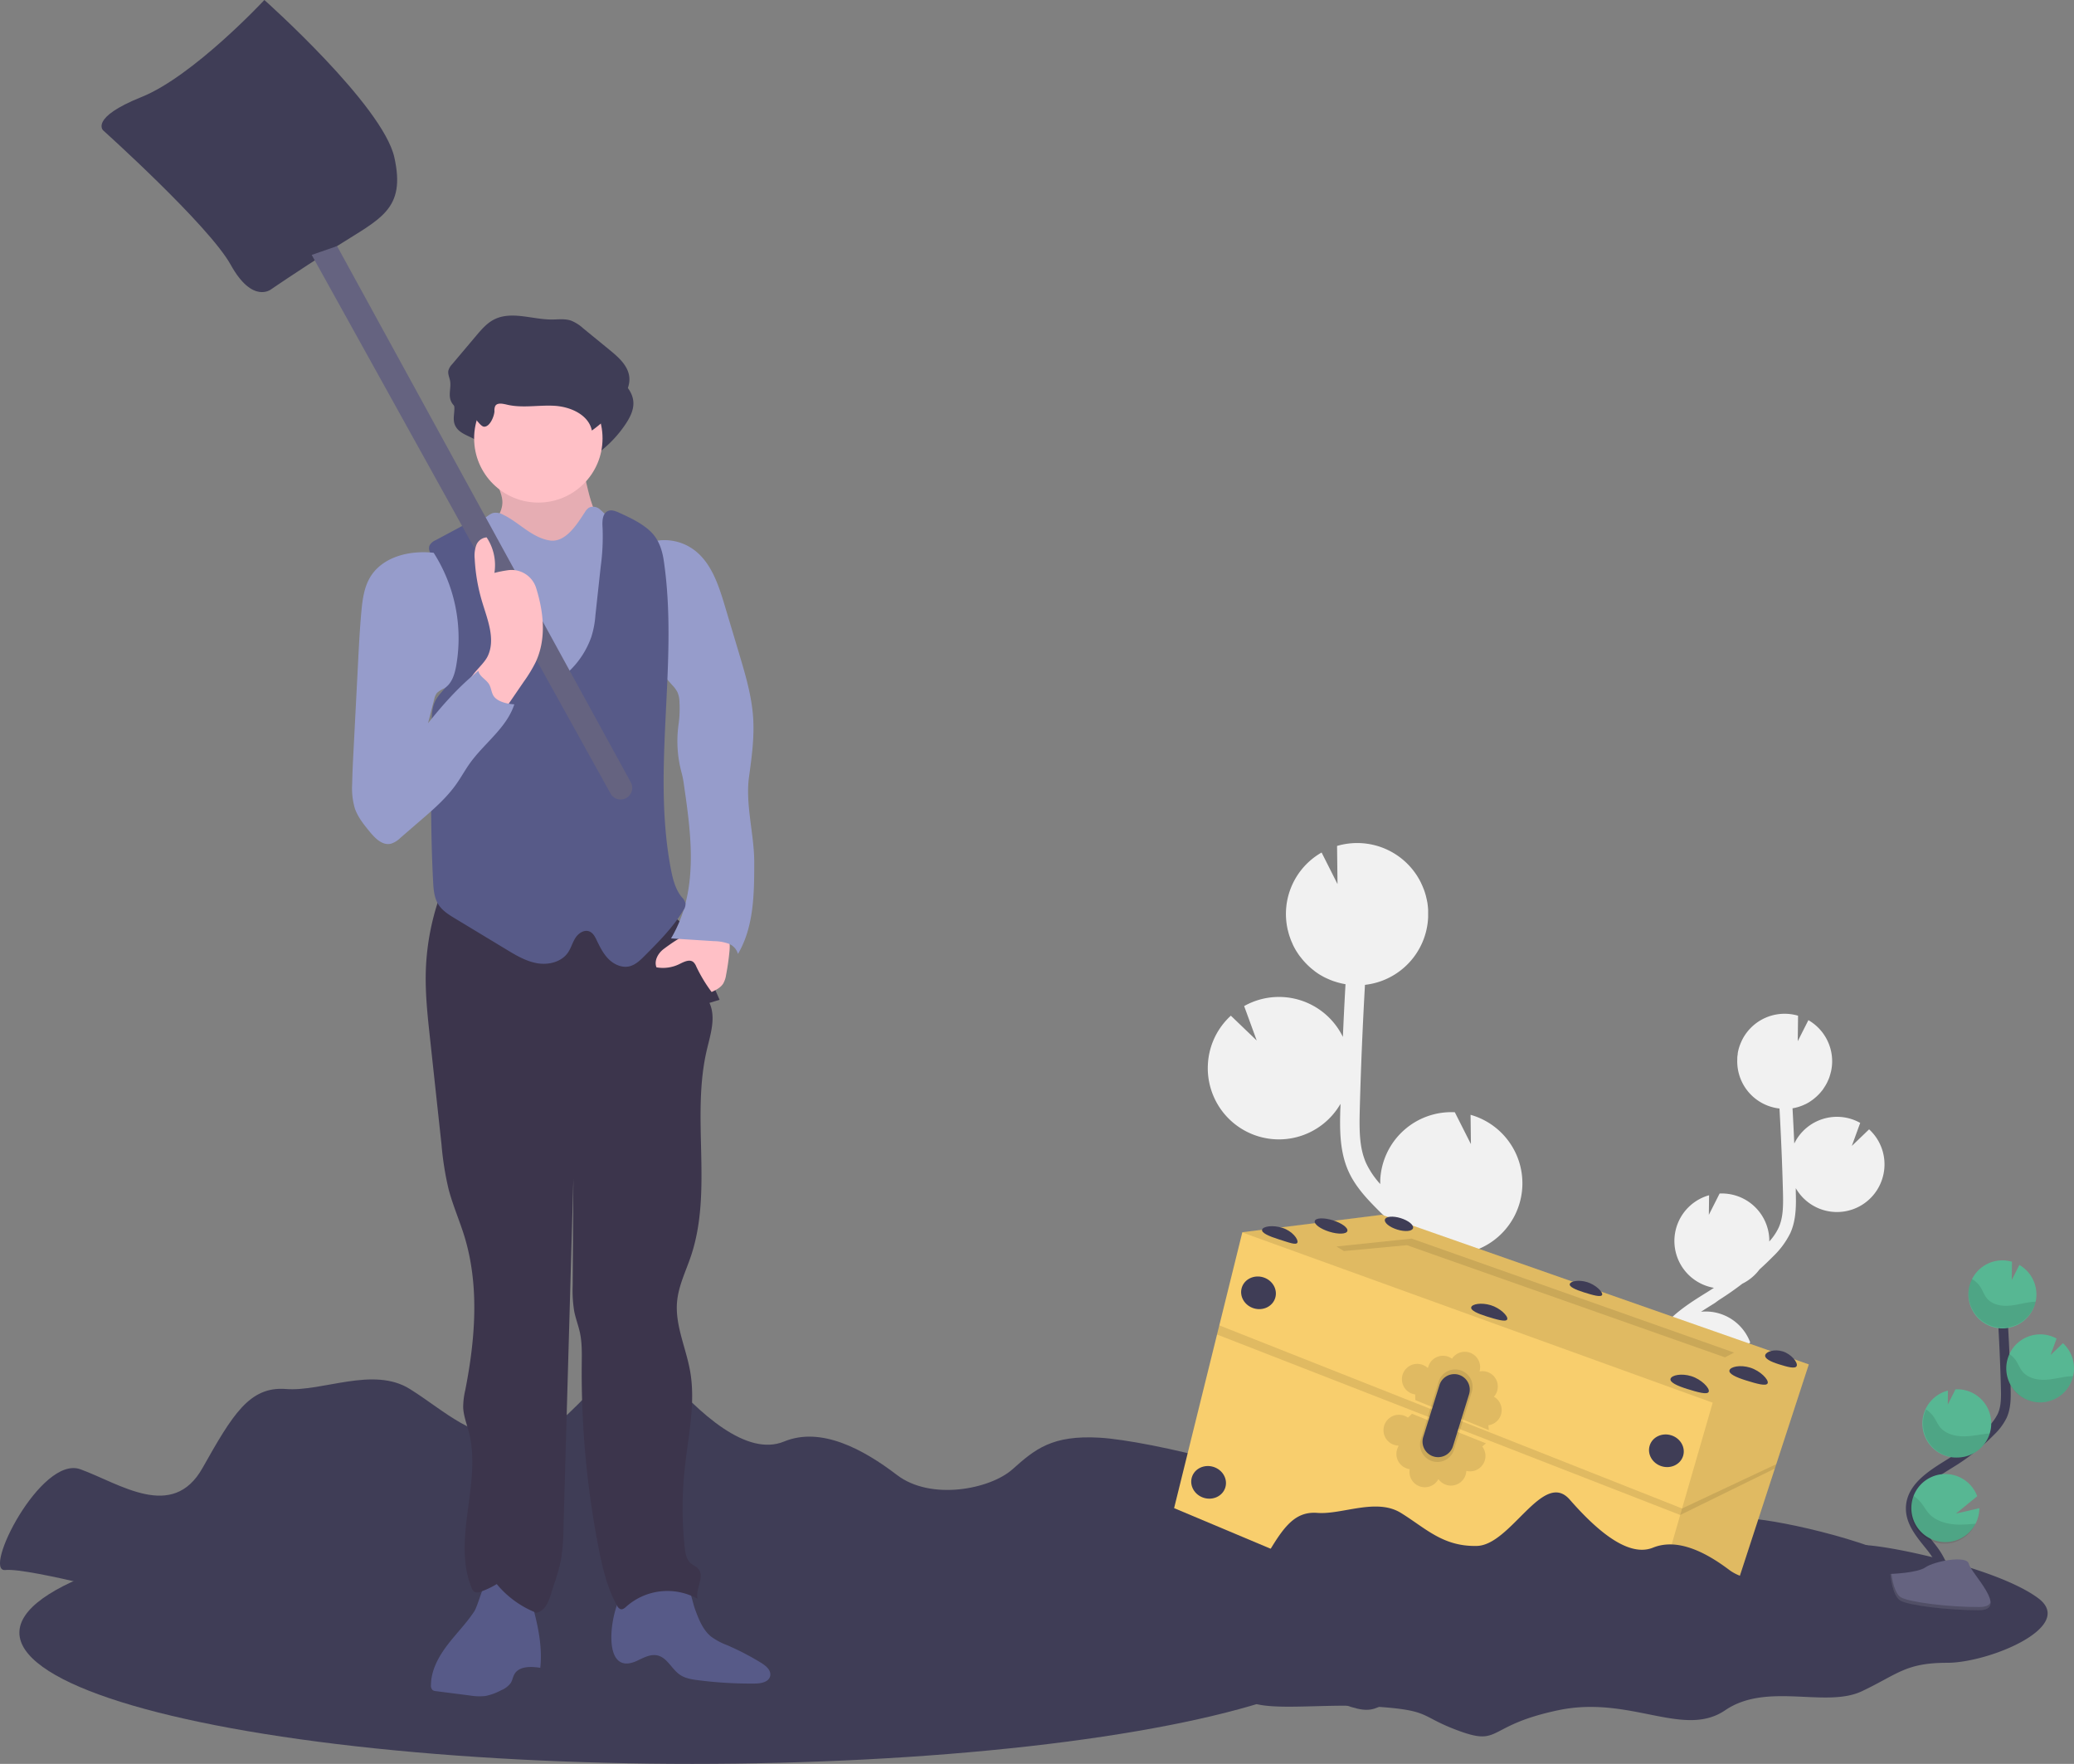 <svg data-name="Layer 1" xmlns="http://www.w3.org/2000/svg" width="853.78" height="726"><rect width="100%" height="100%" fill="#808080" stroke="none"/><ellipse cx="284.98" cy="672" rx="277" ry="54" fill="#3f3d56"/><path d="M63.25 659S11.89 645.19 2.2 646.21s14.68-47.36 30.91-41.46 37.87 21.42 50.24-.5 19.31-33.72 34.38-32.54 35.94-9.43 51 0 25.64 21.06 46.44 20.56 40.52-47.69 56.72-28.81 35.63 36.15 50.86 29.87 32.61 3.16 46.52 13.78 38.26 5.9 47.53-2.36 16.24-14.16 35.94-13 82.31 15.34 105.5 33-30.14 40.12-55.65 40.12-30.14 7.08-52.17 17.7-58-5.9-83.47 11.8-58-9.44-102 0-34.78 22.41-60.29 13-16.23-13-53.33-15.34-77.67 5.9-81.15-9.44-26.64-18.88-40.56-23.6 33.63.01 33.63.01z" fill="#3f3d56"/><path d="M702.97 531.72l2-1.28.59-.38a19.55 19.55 0 0 1-2-38.1l-.1 8.06 4.43-8.77a19.56 19.56 0 0 1 20.45 18.63v1.11a23.3 23.3 0 0 0 3.86-5.7c1.88-4.19 1.91-8.92 1.77-14.68-.3-11.4-.79-22.89-1.43-34.35a19.54 19.54 0 0 1-17.37-18.51 17.38 17.38 0 0 1 0-1.77v-.44c0-.57.09-1.13.18-1.69a2.56 2.56 0 0 1 0-.27c.07-.47.17-.93.28-1.39 0-.17.09-.34.13-.51.14-.5.29-1 .47-1.48.06-.16.12-.31.19-.47.14-.36.29-.71.45-1.06.08-.18.16-.37.25-.55l.07-.14a19.57 19.57 0 0 1 23-9.92l-.13 10.49 4.38-8.66a19.53 19.53 0 0 1 9.76 16 19.17 19.17 0 0 1-.43 5.05c0 .14-.08.27-.11.41s-.13.52-.2.77-.19.65-.3 1-.16.48-.25.72-.29.68-.44 1c-.09.19-.17.39-.26.59-.25.5-.52 1-.81 1.48-.1.17-.22.33-.32.49-.21.32-.42.65-.65 1s-.29.38-.44.56-.43.54-.66.8-.33.36-.5.54-.48.5-.74.74l-.51.48-.89.74-.46.36c-.47.34-.94.66-1.44 1l-.28.16a14.09 14.09 0 0 1-1.27.69l-.56.25c-.35.16-.71.32-1.08.45l-.64.23c-.36.13-.72.24-1.09.34l-.66.17c-.4.1-.81.18-1.22.25h-.08q.4 7.26.72 14.51a19.54 19.54 0 0 1 27.14-8.49l-3.45 9.48 7.11-6.83a19.49 19.49 0 0 1 6.32 13.5 19.21 19.21 0 0 1-.5 5.39 19.55 19.55 0 0 1-36 5.33v1.47c.13 5.08.29 11.4-2.24 17a34.54 34.54 0 0 1-7.2 9.72c-1.78 1.81-3.62 3.56-5.5 5.26a19.66 19.66 0 0 1-7.07 5.87q-4.65 3.58-9.62 6.71l-1.73 1.26c-1.86 1.16-3.77 2.34-5.64 3.57l1-.08a19.56 19.56 0 0 1 19.25 12.73l-12.22 10 13.45-3.12a19.59 19.59 0 0 1-28 17.62c.31.37.61.75.91 1.13l1.78 2.22c8 10.08 10.17 19.64 6.23 26.93l-4.79-2.59c3.83-7.1-1.93-16.18-5.71-21-.57-.73-1.16-1.46-1.75-2.19-5.08-6.31-10.84-13.47-10.7-22.25.1-13.24 12.95-21.2 23.27-27.59zM606.32 518.39l-3.07-1.92c-.3-.18-.59-.37-.88-.56a29.29 29.29 0 0 0 3-57.06l.15 12.07-6.63-13.13h-.08a29.29 29.29 0 0 0-30.62 27.9v1.66a35 35 0 0 1-5.79-8.55c-2.81-6.26-2.86-13.35-2.64-22 .44-17.08 1.18-34.29 2.14-51.44a29.27 29.27 0 0 0 26-27.71V374.33c-.06-.85-.14-1.69-.27-2.52 0-.14 0-.27-.07-.41-.12-.7-.27-1.39-.44-2.08-.06-.26-.12-.51-.19-.77-.21-.75-.43-1.48-.7-2.21-.08-.24-.18-.47-.28-.71-.21-.54-.43-1.06-.67-1.58-.13-.28-.25-.55-.38-.82a2 2 0 0 1-.1-.21 29.27 29.27 0 0 0-24.75-16 29.61 29.61 0 0 0-9.64 1.16l.19 15.71-6.55-13a29.11 29.11 0 0 0-14 31.56c0 .2.11.4.16.61.09.39.19.77.29 1.15s.3 1 .46 1.45.24.72.38 1.07c.19.52.42 1 .65 1.53.13.3.25.6.39.89.37.75.77 1.49 1.21 2.21.15.26.32.5.48.74.32.49.63 1 1 1.44.21.29.44.56.66.84s.65.81 1 1.2l.74.81q.54.57 1.11 1.11l.77.71c.43.38.88.75 1.34 1.1.23.18.45.37.69.55.69.51 1.4 1 2.14 1.44.14.09.29.16.43.24.62.36 1.25.71 1.89 1l.85.38c.53.24 1.06.47 1.61.67.32.13.64.24 1 .35.54.18 1.09.35 1.64.5l1 .26c.61.14 1.22.26 1.83.37h.12q-.62 10.86-1.08 21.72a29.27 29.27 0 0 0-40.65-12.7l5.18 14.18-10.65-10.22a29.13 29.13 0 0 0-9.46 20.22 28.75 28.75 0 0 0 .74 8.07 29.27 29.27 0 0 0 53.85 8c0 .74 0 1.48-.07 2.21-.19 7.61-.44 17.07 3.35 25.52 2.57 5.73 6.71 10.37 10.79 14.54q4 4.08 8.24 7.88a29.31 29.31 0 0 0 10.57 8.8q7 5.35 14.42 10l3.1 1.92c2.78 1.73 5.64 3.51 8.44 5.35-.49 0-1-.1-1.48-.12a29.28 29.28 0 0 0-28.83 19.06l18.29 14.89-20.13-4.66a29.32 29.32 0 0 0 42 26.38c-.46.56-.91 1.12-1.36 1.69-.9 1.12-1.8 2.23-2.67 3.33-11.91 15.09-15.22 29.4-9.33 40.32l7.18-3.87c-5.74-10.63 2.89-24.23 8.55-31.39.85-1.09 1.73-2.18 2.62-3.28 7.61-9.45 16.23-20.17 16-33.31-.49-19.71-19.72-31.6-35.18-41.21z" fill="#f1f1f1"/><path d="M457.97 669.56s-34.61-9.16-41.13-8.49 9.89-31.34 20.82-27.44 25.52 14.18 33.85-.33 13-22.32 23.17-21.54 24.21-6.25 34.36 0 17.27 13.94 31.29 13.61 27.29-31.57 38.22-19.08 24 23.94 34.26 19.78 22 2.09 31.35 9.12 25.77 3.91 32-1.56 10.94-9.37 24.22-8.59 55.45 10.15 71.07 21.87-20.31 26.55-37.49 26.55-20.31 4.69-35.15 11.72-39.05-3.91-56.23 7.81-39.05-6.25-68.73 0-23.43 14.84-40.62 8.59-10.93-8.59-35.92-10.15-52.33 3.9-54.68-6.25-18-12.5-27.33-15.62 22.67 0 22.67 0z" fill="#3f3d56"/><path fill="#f8ce6d" d="M744.61 561.58l-13.4 41.07-.58 1.79-22.43 68.76-38.4 25.95-186.47-78.41L501 549.28l.94-3.76 9.46-38.25.02-.09 57.4-7.18 175.79 61.58z"/><path opacity=".1" d="M744.61 561.58L708.2 673.2l-38.4 25.95 35.25-121.81-193.65-70.07.02-.09 57.4-7.18 175.79 61.58z"/><path opacity=".1" d="M553.24 514.93l-3.09-1.88 30.98-3.25 132.72 46.92-3.74 1.96-130.93-46.17-25.94 2.42zM731.21 602.65l-38.76 18.23-190.51-75.36-.94 3.76 190.68 74.28 38.95-19.12"/><ellipse cx="691.21" cy="619.15" rx="6.67" ry="7.2" transform="rotate(-72.75 545.561 693.158)" fill="#3f3d56"/><ellipse cx="859.13" cy="684.17" rx="6.67" ry="7.2" transform="rotate(-72.75 713.473 758.182)" fill="#3f3d56"/><ellipse cx="832.58" cy="764.93" rx="6.67" ry="7.2" transform="rotate(-72.75 686.92 838.924)" fill="#3f3d56"/><ellipse cx="670.66" cy="697.17" rx="6.67" ry="7.2" transform="rotate(-72.75 525.01 771.17)" fill="#3f3d56"/><path d="M534.11 511.38c-.4 1.3-3.61 0-7.69-1.28s-7.26-2.68-6.86-4 4.24-2 8.32-.73 6.64 4.71 6.23 6.01z" fill="#3f3d56"/><ellipse cx="721.08" cy="591.65" rx="2.46" ry="7.02" transform="rotate(-72.75 575.433 665.654)" fill="#3f3d56"/><path d="M620.47 543c-.4 1.3-4.41.1-8.3-1.11s-6.92-2.56-6.52-3.86 4.09-2 8-.83 7.24 4.48 6.82 5.8zM703.43 572.79c-.45 1.46-4.71.19-8.84-1.09s-7.34-2.75-6.89-4.21 4.4-2.35 8.53-1.07 7.66 4.91 7.2 6.37zM727.69 569.29c-.46 1.46-4.71.19-8.84-1.09s-7.35-2.75-6.89-4.21 4.4-2.35 8.53-1.07 7.65 4.91 7.2 6.37zM739.65 562.16c-.46 1.46-4 .42-7.38-.64s-6-2.34-5.59-3.8 3.82-2.54 7.23-1.48 6.19 4.46 5.74 5.92zM659.54 532.94c-.36 1.16-4 .09-7.46-1s-6.23-2.31-5.86-3.47 3.67-1.83 7.17-.75 6.5 4.05 6.15 5.22z" fill="#3f3d56"/><ellipse cx="749.03" cy="590.77" rx="2.46" ry="6.06" transform="rotate(-72.75 603.38 664.774)" fill="#3f3d56"/><path d="M617.89 582.25a6.32 6.32 0 0 0-2.9-7.36 6.43 6.43 0 0 0 1.31-2.33 6.32 6.32 0 0 0-7.24-8.08 6.32 6.32 0 0 0-11.34-5.25 6.32 6.32 0 0 0-9.74 3.25c0 .14-.07.27-.1.4l-.22.11a6.32 6.32 0 1 0-6.11 10.73 5.65 5.65 0 0 0 1 .22l.08 2.32 30.26 12.37-.2-2a6.34 6.34 0 0 0 5.2-4.38zM610.82 602.11a6.33 6.33 0 0 1-7.2 3.29 6.18 6.18 0 0 1-.67 2.58 6.32 6.32 0 0 1-8.49 2.81 6.43 6.43 0 0 1-2.33-2 6.32 6.32 0 0 1-11.8-4.09 6.42 6.42 0 0 1-2-.62 6.32 6.32 0 0 1-2.81-8.48l.2-.37-.08-.23a6.25 6.25 0 0 1-2.63-.67 6.35 6.35 0 0 1 5.74-11.33 6.59 6.59 0 0 1 .85.51l1.66-1.61 30.44 12.17-1.53 1.3a6.32 6.32 0 0 1 .65 6.74z" opacity=".1"/><path d="M592.24 568.64l-7.35 23.82a7.16 7.16 0 0 0 4.33 8.83 7.15 7.15 0 0 0 9.32-4.58l7.35-23.83a7.14 7.14 0 0 0-5.08-9 7.14 7.14 0 0 0-8.57 4.76z" opacity=".1"/><path d="M592.56 570.09l-6.67 21.36a6.4 6.4 0 0 0 3.89 7.91 6.41 6.41 0 0 0 8.35-4.11l6.63-21.37a6.42 6.42 0 0 0-4.56-8.12 6.42 6.42 0 0 0-7.64 4.33zM505.61 680.49s-34.61-9.16-41.13-8.48 9.89-31.35 20.82-27.44 25.52 14.17 33.85-.34 13-22.31 23.17-21.53 24.21-6.25 34.36 0 17.27 13.93 31.29 13.6 27.29-31.57 38.23-19.07 24 23.93 34.26 19.78 22 2.09 31.34 9.12 25.78 3.9 32-1.56 10.93-9.38 24.21-8.6 55.45 10.16 71.07 21.87-20.3 26.56-37.49 26.56-20.3 4.68-35.14 11.71-39.06-3.9-56.24 7.81-39.05-6.24-68.73 0-23.43 14.84-40.61 8.6-10.94-8.6-35.93-10.16-52.33 3.91-54.67-6.25-17.95-12.49-27.33-15.62 22.67 0 22.67 0z" fill="#3f3d56"/><path d="M799.38 654.17c3-5.51-.4-12.27-4.28-17.18s-8.62-10-8.52-16.29c.15-9 9.7-14.31 17.33-19.09a84 84 0 0 0 15.56-12.51 22.61 22.61 0 0 0 4.78-6.4c1.58-3.52 1.54-7.52 1.44-11.37q-.49-19.26-1.91-38.49" fill="none" stroke="#3f3d56" stroke-miterlimit="10" stroke-width="4"/><path d="M838.29 532.14a14 14 0 0 0-7-11.5l-3.14 6.22.1-7.53a14.19 14.19 0 0 0-4.63-.56 14 14 0 1 0 14.68 13.37zM813.26 627.13a14 14 0 1 1 .68-11.3l-8.77 7.17 9.65-2.23a14 14 0 0 1-1.56 6.36zM806.33 599.88a14 14 0 0 1-4.44-27.53l-.07 5.78 3.17-6.29a14 14 0 0 1 14.7 13.36 13.84 13.84 0 0 1-.6 4.79 14 14 0 0 1-12.76 9.89zM840.4 577.21a14 14 0 1 1 6.21-26.27l-2.48 6.8 5.1-4.9a14 14 0 0 1 4.53 9.69 13.79 13.79 0 0 1-.35 3.87 14 14 0 0 1-13.01 10.81z" fill="#57b793"/><path d="M836.4 535.88c-3.24.35-6.39 1.36-9.64 1.56s-6.82-.57-8.87-3.1c-1.11-1.36-1.67-3.08-2.6-4.57a10 10 0 0 0-3.54-3.33 14 14 0 1 0 26.24 9.32q-.79.03-1.59.12zM840.4 577.21a14.05 14.05 0 0 1-13.35-20 10.37 10.37 0 0 1 2.84 2.79c1 1.51 1.61 3.26 2.79 4.64 2.18 2.57 5.91 3.41 9.3 3.26s6.66-1.12 10-1.43c.47 0 1-.07 1.42-.08a14 14 0 0 1-13 10.82zM806.33 599.88a14 14 0 0 1-13.44-19.76 11.32 11.32 0 0 1 3 2.85c1.09 1.54 1.77 3.32 3 4.74 2.37 2.63 6.35 3.56 9.94 3.48s6.82-.93 10.27-1.2a14 14 0 0 1-12.77 9.89zM813.26 627.13a14.013 14.013 0 0 1-25.58-11.45 14 14 0 0 1 3.07 2.75c1.34 1.62 2.22 3.47 3.76 5 2.87 2.82 7.5 4 11.63 4.09a60 60 0 0 0 7.12-.39z" opacity=".1"/><path d="M778.21 647.82s11.08-.34 14.42-2.72 17-5.21 17.87-1.4 16.64 19 4.14 19.06-29.06-1.94-32.39-4-4.04-10.94-4.04-10.94z" fill="#656380"/><path d="M814.89 661.44c-12.51.1-29.06-2-32.39-4-2.54-1.55-3.55-7.09-3.89-9.65h-.37s.7 8.94 4 11 19.88 4.07 32.39 4c3.61 0 4.85-1.31 4.79-3.21-.53 1.12-1.87 1.83-4.53 1.86z" opacity=".2"/><path d="M205.2 179.18a4.51 4.51 0 0 1 .31-2.14c.81-1.44 2.93-1.05 4.53-.64 6.44 1.62 13.22.15 19.84.53s14.09 3.69 15.42 10.19a48.25 48.25 0 0 0 12.23-12.57c1.84-2.75 3.44-5.9 3.19-9.2-.36-4.76-4.35-8.32-8.05-11.34l-11-9a16.51 16.51 0 0 0-4.94-3.14c-2.54-.87-5.32-.46-8-.46-8 0-16.57-3.64-23.71 0-3 1.53-5.22 4.15-7.38 6.71l-9.84 11.65a6.13 6.13 0 0 0-1.57 2.67c-.28 1.42.45 2.82.7 4.25.47 2.6-.66 5.37.21 7.87 1.43 4.15 6.46 4.74 9.54 7.11 1.15.89 2.95 3.89 4.31 3.86 2.44-.03 4.14-4.44 4.21-6.35z" fill="#3f3d56"/><path d="M206.82 207c-.11 3.24-2 6.12-3.82 8.81-2.43 3.58-5 7.3-8.84 9.3a84.94 84.94 0 0 0 62.78 6.62c3.37-1 7.35-3.08 7.15-6.59-4-1.09-8.14-2.22-11.54-4.63-4.06-2.88-6.74-7.36-8.47-12s-2.61-9.6-3.82-14.43a2.72 2.72 0 0 0-.62-1.34 2.76 2.76 0 0 0-1.9-.5l-13.32-.24c-5.47 0-11.41-.13-16.49 2.19-6.32 2.9-.93 7.43-1.11 12.81z" fill="#ffc0c6"/><path d="M206.82 207c-.11 3.24-2 6.12-3.82 8.81-2.43 3.58-5 7.3-8.84 9.3a84.94 84.94 0 0 0 62.78 6.62c3.37-1 7.35-3.08 7.15-6.59-4-1.09-8.14-2.22-11.54-4.63-4.06-2.88-6.74-7.36-8.47-12s-2.61-9.6-3.82-14.43a2.72 2.72 0 0 0-.62-1.34 2.76 2.76 0 0 0-1.9-.5l-13.32-.24c-5.47 0-11.41-.13-16.49 2.19-6.32 2.9-.93 7.43-1.11 12.81z" opacity=".1"/><path d="M195.23 663.24c-3.28 5-7.57 9.23-11.17 14s-6.61 10.33-6.65 16.3a2.58 2.58 0 0 0 .69 2.1 2.7 2.7 0 0 0 1.37.43l13.9 1.78a23.29 23.29 0 0 0 6.4.22 22.7 22.7 0 0 0 6.56-2.39 9.05 9.05 0 0 0 3.94-3c.67-1.1.85-2.45 1.49-3.57 1.93-3.39 6.79-3.24 10.65-2.65 1.11-10.31-1.74-20.59-4.57-30.57a4 4 0 0 0-.77-1.68 4 4 0 0 0-1.81-1c-3.33-1.09-11.38-5.36-14.18-3.36-2.05 1.48-4.19 10.74-5.85 13.39zM262.25 683.57c2.67-1.25 5.52-2.86 8.4-2.2 4.06.91 5.87 5.71 9.32 8 2.12 1.43 4.74 1.85 7.27 2.18a169.42 169.42 0 0 0 23.5 1.39c2.51 0 5.67-.6 6.28-3s-1.7-4.31-3.75-5.56a110 110 0 0 0-13.88-7.21 27.83 27.83 0 0 1-6.62-3.52c-3.43-2.77-5.1-7.11-6.63-11.24-1.23-3.32-2.36-10.49-4.88-13-2.76-2.71-6.47-.91-9.93-.15-5.38 1.18-11.68 2-15.14 6.83-5.06 7.07-8.95 34.43 6.06 27.48z" fill="#575a88"/><path d="M182.74 364.46a101.94 101.94 0 0 0-7.46 35.54c-.24 9.11.74 18.19 1.73 27.25q2.37 22 4.76 44a124.13 124.13 0 0 0 2.87 18.11c1.73 6.65 4.54 13 6.55 19.54 6.22 20.38 4.45 42.36.34 63.27a31.61 31.61 0 0 0-.86 7c.12 3.53 1.48 6.89 2.36 10.31 5.38 20.85-7 44 1.08 64a3.17 3.17 0 0 0 1.27 1.75 3.22 3.22 0 0 0 2.52-.11 34.09 34.09 0 0 0 6.59-3.12 40.21 40.21 0 0 0 16.34 11.83c4.74-1.17 5.63-6.93 7.18-11.56a79 79 0 0 0 2.88-10.07 80.15 80.15 0 0 0 1.05-12.68l4.1-144.35-.3 44.05a52 52 0 0 0 .67 10.66c.6 2.93 1.7 5.74 2.33 8.67.89 4.19.78 8.53.74 12.82a376.79 376.79 0 0 0 6.95 75.82c1.6 8.18 3.52 16.44 7.61 23.69a2.61 2.61 0 0 0 1.49 1.46c.87.19 1.67-.5 2.33-1.11a25.49 25.49 0 0 1 29.27-3.18c-.88-4.24 3.16-9.17.27-12.39-.83-.93-2.07-1.38-3-2.19-1.84-1.57-2.28-4.21-2.54-6.62a153.34 153.34 0 0 1 0-32.27c1.41-13.41 4.58-26.93 2.24-40.2-1.7-9.63-6.28-19-5.37-28.69.6-6.5 3.62-12.49 5.7-18.68 9.08-27.06 0-57.22 6.57-85 1.51-6.38 3.79-13.28 1.05-19.23l4.17-1.27-8.66-19.77c-1.84-4.21-3.76-8.54-7-11.78-5.44-5.41-13.57-6.86-21.16-8l-61.74-9.63c-5.47-.89-12.85-2.95-14.92 2.13z" fill="#3c354c"/><circle cx="221.61" cy="180.43" r="26.43" fill="#ffc0c6"/><path d="M207.2 211.9a6.14 6.14 0 0 0-4.26-.75 7.28 7.28 0 0 0-2 1.09l-12.5 8.76a19.33 19.33 0 0 0-4.73 4.14c-2.14 2.91-2.48 6.78-2.2 10.38.62 8.12 3.9 15.78 5.68 23.72s1.78 17-3.34 23.36a12.38 12.38 0 0 0-2.18 3.09 9 9 0 0 0-.41 3 81.82 81.82 0 0 0 .24 11.4c.56 4.89 2 9.64 2.78 14.49 1.37 8.26 1 16.73 2.06 25a4 4 0 0 0 4 4.34 117.77 117.77 0 0 0 18.67 1.23c7.23 0 14.45-.4 21.67-.78l32.86-1.73a3.24 3.24 0 0 0 3.65-3.35c2.88-13.82 5.78-27.89 4.42-41.93-.88-9.07-3.52-17.86-6-26.62-2-7.1-3.92-14.55-2.42-21.78 1-4.77 3.43-9.18 4.06-14a16.51 16.51 0 0 0-4.52-13.9c-3.68-3.53-9.05-4.87-12.72-8.41a28.93 28.93 0 0 0-3.28-3.18 4.1 4.1 0 0 0-4.31-.5 5.55 5.55 0 0 0-1.64 1.83c-3.2 4.86-8 12.87-14.75 11.61-7.3-1.31-12.4-7.41-18.83-10.51z" fill="#969ccb"/><path d="M273.24 390.58c-2.34 1.75-4.08 4.86-3 7.57a15.27 15.27 0 0 0 9.36-1.3c1.87-.91 4.2-2.19 5.82-.87a4.93 4.93 0 0 1 1.19 1.8 60.82 60.82 0 0 0 6.34 10.53c1.78-.84 3.65-1.76 4.72-3.41a9.87 9.87 0 0 0 1.23-3.65 97 97 0 0 0 1.39-9.73c.21-2.37.25-5-1.37-6.76-6.95-7.5-19.91 1.51-25.68 5.82z" fill="#ffc0c6"/><path d="M203.55 169.26a4.48 4.48 0 0 1 .31-2.13c.81-1.44 2.93-1 4.53-.65 6.44 1.63 13.22.16 19.84.54s14.09 3.69 15.42 10.19a48.41 48.41 0 0 0 12.24-12.57c1.84-2.75 3.44-5.9 3.19-9.2-.36-4.76-4.35-8.32-8.05-11.34l-11-9a16.48 16.48 0 0 0-4.94-3.13c-2.54-.87-5.32-.46-8-.46-8 0-16.57-3.64-23.71 0-3 1.54-5.22 4.16-7.39 6.72l-9.83 11.65a6.21 6.21 0 0 0-1.58 2.66c-.28 1.42.45 2.83.71 4.25.46 2.6-.66 5.38.2 7.88 1.43 4.15 6.47 4.73 9.55 7.11 1.15.89 2.94 3.89 4.31 3.85 2.43-.04 4.13-4.45 4.2-6.37z" fill="#3f3d56"/><path d="M268.82 222.87a20.5 20.5 0 0 1 16.24 3c7.56 5.18 10.67 14.64 13.3 23.42l5.89 19.69c2.58 8.63 5.18 17.34 5.78 26.33.55 8.17-.57 16.35-1.69 24.46-1.55 11.23 2.1 23.54 2.15 34.87 0 13-.08 26.79-6.7 38a6.34 6.34 0 0 0-4-4.27 18.65 18.65 0 0 0-5.95-1l-17.6-1.13a54.27 54.27 0 0 0 3.86-7.93c6.75-17.34 4.16-36.72 1.47-55.12a38 38 0 0 0-1-5.2 49.58 49.58 0 0 1-1.19-20.15 47 47 0 0 0 .31-9.18 10.26 10.26 0 0 0-.81-3.76 11.82 11.82 0 0 0-1.94-2.68l-3.56-4c-.29-12.1-2.19-24.29-4.07-36.25a81.41 81.41 0 0 1-.49-19.1z" fill="#969ccb"/><path d="M234.24 276.3a84.94 84.94 0 0 1-31.84-53.93c-.58-3.79-2.09-8.74-5.92-8.61a7.55 7.55 0 0 0-3.26 1.14l-13.88 7.44a5.23 5.23 0 0 0-2.42 2c-.91 1.78.38 3.83 1.49 5.49 7.47 11.3 8 25.65 8.3 39.19.09 4 .12 8.21-1.81 11.71-1.57 2.83-4.3 4.91-5.74 7.82-1.35 2.73-1.41 5.89-1.45 8.94-.28 21.76-.56 43.55.58 65.29.17 3.28.43 6.72 2.18 9.5 1.63 2.57 4.32 4.23 6.92 5.8l21.05 12.72c4 2.43 8.16 4.9 12.79 5.68s9.92-.54 12.58-4.41c1.29-1.88 1.86-4.17 3.1-6.08s3.61-3.46 5.72-2.61c1.5.6 2.32 2.17 3 3.62 1.34 2.77 2.74 5.61 4.93 7.78s5.36 3.63 8.37 3c2.6-.57 4.63-2.54 6.5-4.42 5.78-5.79 11.62-11.66 15.87-18.67a4.5 4.5 0 0 0 .9-2.83 5.7 5.7 0 0 0-1.55-2.6c-2.66-3.26-3.71-7.53-4.5-11.67-7.91-41.6 3.26-84.84-2.89-126.74-.7-4.8-2.24-9.21-5.84-12.46s-8.08-5.32-12.49-7.34c-1.45-.66-3.11-1.34-4.59-.74-2.45 1-2.46 4.37-2.28 7a91.71 91.71 0 0 1-.8 16.13l-2.15 19.79a38.24 38.24 0 0 1-1.68 8.9 35.84 35.84 0 0 1-9.19 14.17z" fill="#575a88"/><path d="M111.63 119.07s-7.63 6.2-16.64-10.06-52.52-55.34-52.52-55.34-5.63-5.15 15.76-13.73S108.83 0 108.83 0s48.74 43.33 53.51 64.79-5.67 25.1-23.59 36.5-27.12 17.78-27.12 17.78z" fill="#3f3d56"/><path d="M251.32 326.59l-123-221.67 10.44-3.63L259.68 322a4.79 4.79 0 0 1-2 6.54 4.77 4.77 0 0 1-6.36-1.95z" fill="#656380"/><path d="M200.81 270c3.22-6.89-.08-14.84-2.28-22.12a74.74 74.74 0 0 1-3.11-17.8 13 13 0 0 1 .62-5.63 5 5 0 0 1 4.28-3.27 20.53 20.53 0 0 1 3.21 14.62 49.22 49.22 0 0 1 5.66-1.11A10.59 10.59 0 0 1 220.7 242c3.17 10.16 4.25 21-.17 30.5a58 58 0 0 1-4.89 8.05L206 294.63c-.66 1-1.47 2-2.63 2.17s-2.37-.88-3.22-1.85c-2.93-3.31-8.13-8.13-7.56-12.69s6.3-8.21 8.22-12.26z" fill="#ffc0c6"/><path d="M178.53 227.53c-9.79-1.11-21 1.54-26.12 10-2.57 4.27-3.21 9.39-3.66 14.35-.63 6.95-1 13.92-1.35 20.88l-1.89 36.64c-.23 4.38-.45 8.77-.53 13.15a29.63 29.63 0 0 0 1.09 10.16c1.21 3.55 3.61 6.55 6 9.47s5.38 5.93 8.89 5.08a9.66 9.66 0 0 0 3.81-2.35l8-6.92c5.44-4.67 10.94-9.41 15.08-15.27 2-2.82 3.64-5.87 5.66-8.67 5.94-8.24 15.08-14.49 18.21-24.15-3-.16-7.36-1.15-8.74-3.81-.73-1.41-.83-3.09-1.64-4.44-1.23-2.06-4-3.18-4.41-5.54-7.86 6.33-14.44 13.68-20.72 21.57l2.55-9.91a6.3 6.3 0 0 1 1.13-2.57 11.33 11.33 0 0 1 3-1.89c3.11-1.88 4.29-5.77 4.92-9.35a65.43 65.43 0 0 0-9.28-46.43z" fill="#969ccb"/></svg>
